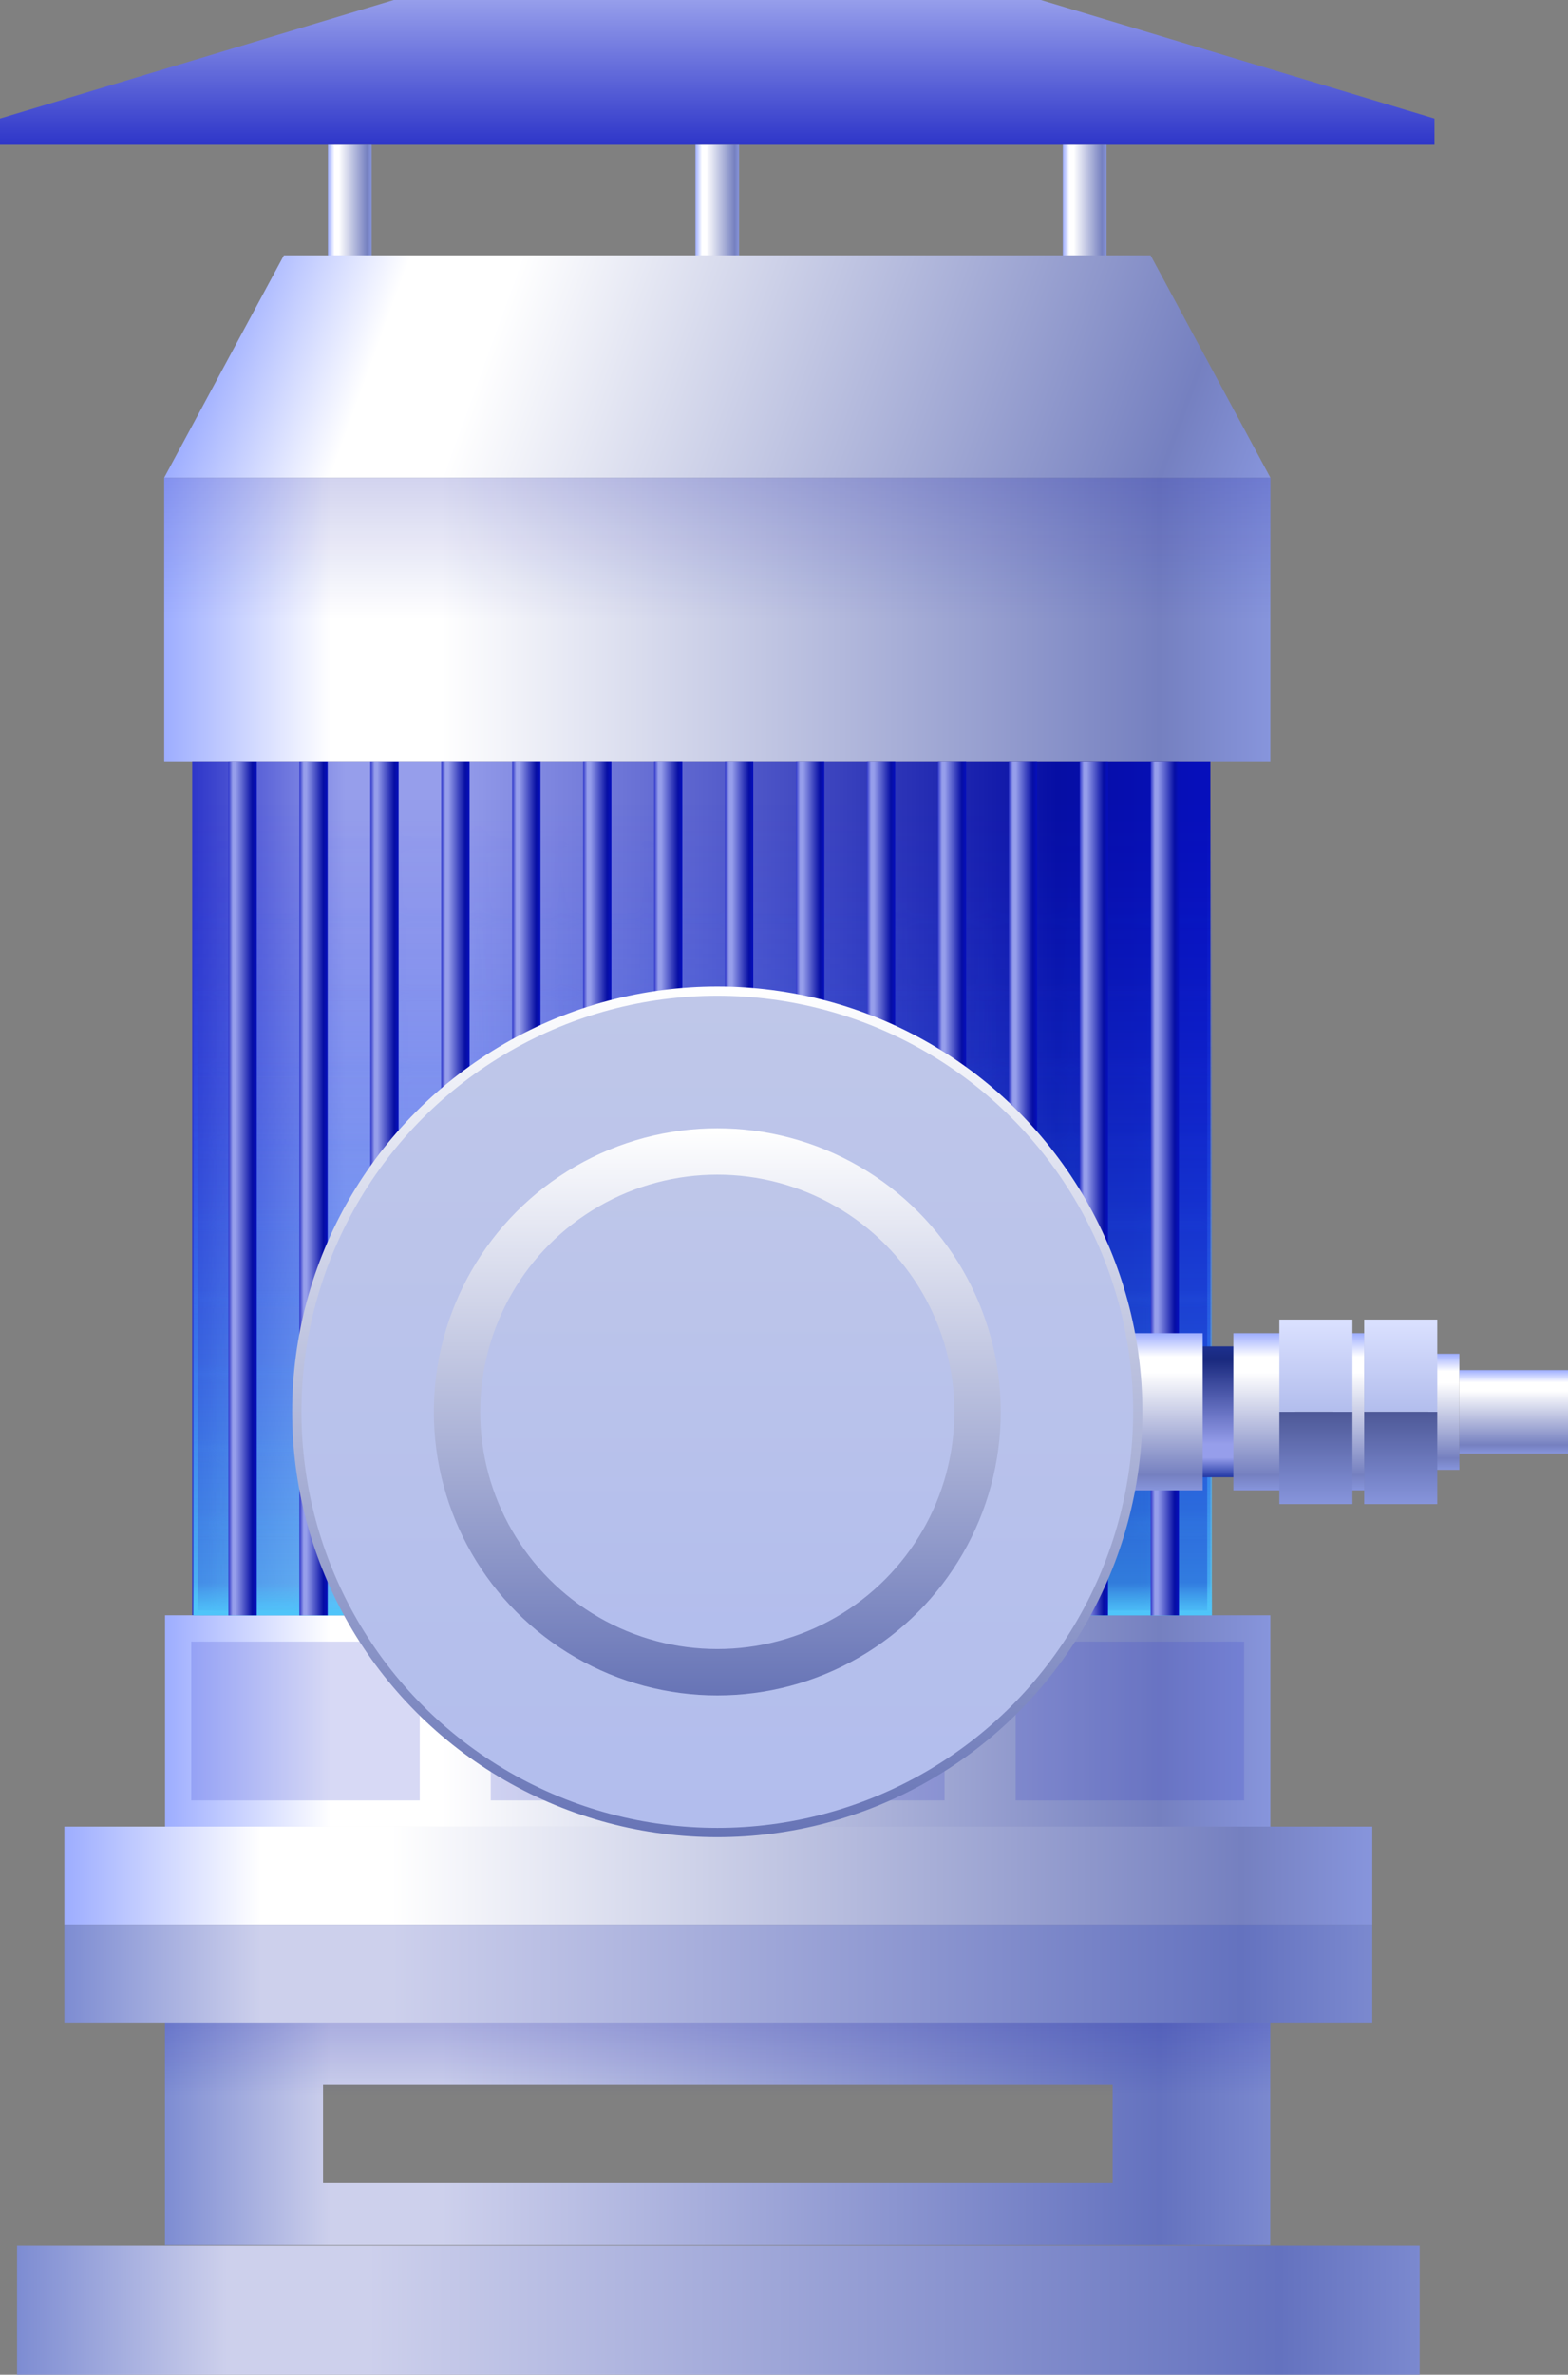 <svg xmlns="http://www.w3.org/2000/svg" xmlns:xlink="http://www.w3.org/1999/xlink" viewBox="0 0 169.11 256"><rect x="0" y="0" width="169.11" height="256" fill="#808080" stroke="none"/><defs><style>.cls-1{mix-blend-mode:overlay;}.cls-2{fill:url(#新建图案色板_1);}.cls-3,.cls-4{fill:none;}.cls-4{stroke:#fff;stroke-width:0.1px;}.cls-4,.cls-45,.cls-46{stroke-miterlimit:10;}.cls-5{isolation:isolate;}.cls-6{fill:url(#未命名的渐变_460);}.cls-7{fill:url(#未命名的渐变_951);}.cls-8{fill:url(#未命名的渐变_460-2);}.cls-9{fill:url(#未命名的渐变_460-3);}.cls-10{fill:url(#未命名的渐变_460-4);}.cls-11{fill:url(#未命名的渐变_460-5);}.cls-12,.cls-18{opacity:0.3;}.cls-12,.cls-15,.cls-18{mix-blend-mode:multiply;}.cls-12{fill:url(#未命名的渐变_464);}.cls-13{fill:url(#未命名的渐变_2725);}.cls-14{fill:url(#未命名的渐变_465);}.cls-15,.cls-51{opacity:0.2;}.cls-16{fill:#3941cc;}.cls-17{fill:url(#未命名的渐变_1609);}.cls-18{fill:url(#未命名的渐变_464-2);}.cls-19{fill:url(#未命名的渐变_79);}.cls-20{fill:url(#未命名的渐变_81);}.cls-21{mask:url(#mask);}.cls-22{fill:url(#未命名的渐变_2725-2);}.cls-23{fill:url(#未命名的渐变_2725-3);}.cls-24{fill:url(#未命名的渐变_2725-4);}.cls-25{fill:url(#未命名的渐变_2725-5);}.cls-26{fill:url(#未命名的渐变_2725-6);}.cls-27{fill:url(#未命名的渐变_2725-7);}.cls-28{fill:url(#未命名的渐变_2725-8);}.cls-29{fill:url(#未命名的渐变_2725-9);}.cls-30{fill:url(#未命名的渐变_2725-10);}.cls-31{fill:url(#未命名的渐变_2725-11);}.cls-32{fill:url(#未命名的渐变_2725-12);}.cls-33{fill:url(#未命名的渐变_2725-13);}.cls-34{fill:url(#未命名的渐变_2725-14);}.cls-35{fill:url(#未命名的渐变_2725-15);}.cls-36{fill:url(#未命名的渐变_465-2);}.cls-37{fill:url(#未命名的渐变_1609-2);}.cls-38{fill:url(#未命名的渐变_1609-3);}.cls-39{fill:url(#未命名的渐变_943);}.cls-40{fill:url(#未命名的渐变_460-6);}.cls-41{fill:url(#未命名的渐变_460-7);}.cls-42{fill:url(#未命名的渐变_460-8);}.cls-43{fill:url(#未命名的渐变_460-9);}.cls-44{fill:url(#未命名的渐变_460-10);}.cls-45{fill:url(#未命名的渐变_979);stroke:url(#未命名的渐变_978);}.cls-46{stroke-width:5px;fill:url(#未命名的渐变_979-2);stroke:url(#未命名的渐变_978-2);}.cls-47{fill:url(#未命名的渐变_4711);}.cls-48{fill:url(#未命名的渐变_4795);}.cls-49{fill:url(#未命名的渐变_4711-2);}.cls-50{fill:url(#未命名的渐变_4795-2);}.cls-52{fill:#fff;}</style><pattern id="新建图案色板_1" data-name="新建图案色板 1" width="5" height="5" patternTransform="translate(10.34 -282.39) scale(1.83 1.64)" patternUnits="userSpaceOnUse" viewBox="0 0 5 5"><rect class="cls-3" width="5" height="5"/><line class="cls-4" x1="2.5" x2="2.5" y2="5"/><line class="cls-4" x1="5" y1="2.5" y2="2.5"/></pattern><linearGradient id="未命名的渐变_460" x1="-857.66" y1="1515.94" x2="-857.66" y2="1396.64" gradientTransform="translate(-1378.93 -790.86) rotate(-90)" gradientUnits="userSpaceOnUse"><stop offset="0" stop-color="#8795dc"/><stop offset="0.1" stop-color="#7580c0"/><stop offset="0.75" stop-color="#fff"/><stop offset="0.85" stop-color="#fff"/><stop offset="1" stop-color="#9dadff"/></linearGradient><linearGradient id="未命名的渐变_951" x1="77.36" y1="15.61" x2="77.36" gradientUnits="userSpaceOnUse"><stop offset="0" stop-color="#2e36c9"/><stop offset="1" stop-color="#969eeb"/></linearGradient><linearGradient id="未命名的渐变_460-2" x1="-812.42" y1="1458.64" x2="-812.42" y2="1453.93" xlink:href="#未命名的渐变_460"/><linearGradient id="未命名的渐变_460-3" x1="-812.42" y1="1498.27" x2="-812.42" y2="1493.56" xlink:href="#未命名的渐变_460"/><linearGradient id="未命名的渐变_460-4" x1="-812.42" y1="1419.01" x2="-812.42" y2="1414.3" xlink:href="#未命名的渐变_460"/><linearGradient id="未命名的渐变_460-5" x1="-853.01" y1="1512.05" x2="-814.67" y2="1406.71" xlink:href="#未命名的渐变_460"/><linearGradient id="未命名的渐变_464" x1="77.36" y1="66.8" x2="77.36" y2="51.49" gradientUnits="userSpaceOnUse"><stop offset="0" stop-color="#060ea4" stop-opacity="0"/><stop offset="1" stop-color="#060ea4" stop-opacity="0.6"/></linearGradient><linearGradient id="未命名的渐变_2725" x1="20.72" y1="128.12" x2="130.53" y2="128.12" gradientTransform="translate(203.74 52.49) rotate(90)" gradientUnits="userSpaceOnUse"><stop offset="0" stop-color="#2e36c9"/><stop offset="0.15" stop-color="#969eeb"/><stop offset="0.25" stop-color="#969eeb"/><stop offset="0.85" stop-color="#060ea4"/><stop offset="1" stop-color="#060fbc"/></linearGradient><linearGradient id="未命名的渐变_465" x1="17.79" y1="185.52" x2="137.01" y2="185.52" gradientTransform="translate(262.92 108.12) rotate(90)" gradientUnits="userSpaceOnUse"><stop offset="0" stop-color="#9dadff"/><stop offset="0.15" stop-color="#fff"/><stop offset="0.25" stop-color="#fff"/><stop offset="0.9" stop-color="#7580c0"/><stop offset="1" stop-color="#8795dc"/></linearGradient><linearGradient id="未命名的渐变_1609" x1="17.79" y1="230.04" x2="137.01" y2="230.04" gradientUnits="userSpaceOnUse"><stop offset="0" stop-color="#7d8cd2"/><stop offset="0.15" stop-color="#cdd0ec"/><stop offset="0.25" stop-color="#cdd0ec"/><stop offset="0.9" stop-color="#6472bf"/><stop offset="1" stop-color="#7b89cf"/></linearGradient><linearGradient id="未命名的渐变_464-2" x1="77.4" y1="225.91" x2="77.4" y2="218.03" gradientTransform="translate(299.37 144.57) rotate(90)" xlink:href="#未命名的渐变_464"/><linearGradient id="未命名的渐变_79" x1="75.79" y1="174.13" x2="75.79" y2="85.97" gradientUnits="userSpaceOnUse"><stop offset="0" stop-color="#4fc5fa"/><stop offset="0.04" stop-color="#4fc5fa" stop-opacity="0.6"/><stop offset="1" stop-color="#1a30ff" stop-opacity="0"/></linearGradient><linearGradient id="未命名的渐变_81" x1="75.79" y1="174.13" x2="75.79" y2="85.97" gradientUnits="userSpaceOnUse"><stop offset="0" stop-color="#4fc5fa"/><stop offset="0.04" stop-color="#4fc5fa" stop-opacity="0.6"/><stop offset="0.27" stop-color="#409bfb" stop-opacity="0.43"/><stop offset="0.61" stop-color="#2c61fd" stop-opacity="0.2"/><stop offset="0.87" stop-color="#1f3eff" stop-opacity="0.05"/><stop offset="1" stop-color="#1a30ff" stop-opacity="0"/></linearGradient><mask id="mask" x="0" y="2.55" width="130.7" height="171.58" maskUnits="userSpaceOnUse"><g class="cls-1"><rect class="cls-2" x="20.87" y="85.97" width="109.83" height="88.17"/></g></mask><linearGradient id="未命名的渐变_2725-2" x1="24.64" y1="128.12" x2="27.68" y2="128.12" gradientTransform="translate(154.28 101.96) rotate(90)" xlink:href="#未命名的渐变_2725"/><linearGradient id="未命名的渐变_2725-3" x1="32.29" y1="128.12" x2="35.33" y2="128.12" gradientTransform="translate(161.93 94.31) rotate(90)" xlink:href="#未命名的渐变_2725"/><linearGradient id="未命名的渐变_2725-4" x1="39.94" y1="128.12" x2="42.98" y2="128.12" gradientTransform="translate(169.58 86.66) rotate(90)" xlink:href="#未命名的渐变_2725"/><linearGradient id="未命名的渐变_2725-5" x1="47.59" y1="128.12" x2="50.63" y2="128.12" gradientTransform="translate(177.23 79.01) rotate(90)" xlink:href="#未命名的渐变_2725"/><linearGradient id="未命名的渐变_2725-6" x1="55.24" y1="128.12" x2="58.29" y2="128.12" gradientTransform="translate(184.88 71.36) rotate(90)" xlink:href="#未命名的渐变_2725"/><linearGradient id="未命名的渐变_2725-7" x1="62.89" y1="128.12" x2="65.94" y2="128.12" gradientTransform="translate(192.53 63.71) rotate(90)" xlink:href="#未命名的渐变_2725"/><linearGradient id="未命名的渐变_2725-8" x1="70.54" y1="128.12" x2="73.59" y2="128.12" gradientTransform="translate(200.18 56.06) rotate(90)" xlink:href="#未命名的渐变_2725"/><linearGradient id="未命名的渐变_2725-9" x1="78.19" y1="128.12" x2="81.24" y2="128.12" gradientTransform="translate(207.83 48.41) rotate(90)" xlink:href="#未命名的渐变_2725"/><linearGradient id="未命名的渐变_2725-10" x1="85.84" y1="128.12" x2="88.89" y2="128.12" gradientTransform="translate(215.48 40.75) rotate(90)" xlink:href="#未命名的渐变_2725"/><linearGradient id="未命名的渐变_2725-11" x1="93.49" y1="128.12" x2="96.54" y2="128.12" gradientTransform="translate(223.13 33.1) rotate(90)" xlink:href="#未命名的渐变_2725"/><linearGradient id="未命名的渐变_2725-12" x1="101.14" y1="128.12" x2="104.19" y2="128.12" gradientTransform="translate(230.78 25.45) rotate(90)" xlink:href="#未命名的渐变_2725"/><linearGradient id="未命名的渐变_2725-13" x1="108.79" y1="128.12" x2="111.84" y2="128.12" gradientTransform="translate(238.43 17.8) rotate(90)" xlink:href="#未命名的渐变_2725"/><linearGradient id="未命名的渐变_2725-14" x1="116.44" y1="128.12" x2="119.49" y2="128.12" gradientTransform="translate(246.09 10.15) rotate(90)" xlink:href="#未命名的渐变_2725"/><linearGradient id="未命名的渐变_2725-15" x1="124.09" y1="128.12" x2="127.14" y2="128.12" gradientTransform="translate(253.74 2.5) rotate(90)" xlink:href="#未命名的渐变_2725"/><linearGradient id="未命名的渐变_465-2" x1="6.94" y1="202.19" x2="148" y2="202.19" gradientTransform="matrix(1, 0, 0, 1, 0, 0)" xlink:href="#未命名的渐变_465"/><linearGradient id="未命名的渐变_1609-2" x1="6.94" y1="212.75" x2="148" y2="212.75" xlink:href="#未命名的渐变_1609"/><linearGradient id="未命名的渐变_1609-3" x1="1.84" y1="249.03" x2="153.11" y2="249.03" xlink:href="#未命名的渐变_1609"/><linearGradient id="未命名的渐变_943" x1="127.77" y1="159.25" x2="127.77" y2="145.14" gradientUnits="userSpaceOnUse"><stop offset="0" stop-color="#2238a4"/><stop offset="0.15" stop-color="#969eeb"/><stop offset="0.25" stop-color="#969eeb"/><stop offset="0.9" stop-color="#19297e"/><stop offset="1" stop-color="#1d308e"/></linearGradient><linearGradient id="未命名的渐变_460-6" x1="125.38" y1="160.67" x2="125.38" y2="143.72" gradientTransform="matrix(1, 0, 0, 1, 0, 0)" xlink:href="#未命名的渐变_460"/><linearGradient id="未命名的渐变_460-7" x1="136.37" y1="160.67" x2="136.37" y2="143.72" gradientTransform="matrix(1, 0, 0, 1, 0, 0)" xlink:href="#未命名的渐变_460"/><linearGradient id="未命名的渐变_460-8" x1="145.46" y1="160.67" x2="145.46" y2="143.72" gradientTransform="matrix(1, 0, 0, 1, 0, 0)" xlink:href="#未命名的渐变_460"/><linearGradient id="未命名的渐变_460-9" x1="155.72" y1="158.45" x2="155.72" y2="145.94" gradientTransform="matrix(1, 0, 0, 1, 0, 0)" xlink:href="#未命名的渐变_460"/><linearGradient id="未命名的渐变_460-10" x1="163.25" y1="156.69" x2="163.25" y2="147.7" gradientTransform="matrix(1, 0, 0, 1, 0, 0)" xlink:href="#未命名的渐变_460"/><linearGradient id="未命名的渐变_979" x1="77.36" y1="197.54" x2="77.36" y2="106.85" gradientUnits="userSpaceOnUse"><stop offset="0" stop-color="#b2bded"/><stop offset="1" stop-color="#bfc7e9"/></linearGradient><linearGradient id="未命名的渐变_978" x1="77.36" y1="198.04" x2="77.36" y2="106.35" gradientUnits="userSpaceOnUse"><stop offset="0" stop-color="#6774b6"/><stop offset="1" stop-color="#fff"/></linearGradient><linearGradient id="未命名的渐变_979-2" x1="77.36" y1="180.27" x2="77.36" y2="124.13" xlink:href="#未命名的渐变_979"/><linearGradient id="未命名的渐变_978-2" x1="77.36" y1="182.77" x2="77.36" y2="121.63" xlink:href="#未命名的渐变_978"/><linearGradient id="未命名的渐变_4711" x1="141.92" y1="152.2" x2="141.92" y2="142.25" gradientUnits="userSpaceOnUse"><stop offset="0" stop-color="#b2bded"/><stop offset="1" stop-color="#dbe1ff"/></linearGradient><linearGradient id="未命名的渐变_4795" x1="141.92" y1="162.14" x2="141.92" y2="152.2" gradientUnits="userSpaceOnUse"><stop offset="0" stop-color="#8795dc"/><stop offset="1" stop-color="#4d5897"/></linearGradient><linearGradient id="未命名的渐变_4711-2" x1="151.07" y1="152.2" x2="151.07" y2="142.25" xlink:href="#未命名的渐变_4711"/><linearGradient id="未命名的渐变_4795-2" x1="151.07" y1="162.14" x2="151.07" y2="152.2" xlink:href="#未命名的渐变_4795"/></defs><title>水泵</title><g class="cls-5"><g id="图层_2" data-name="图层 2"><g id="废气处理"><g id="水泵"><rect class="cls-6" x="17.71" y="51.49" width="119.3" height="30.61"/><polygon class="cls-7" points="112.26 0 154.71 12.78 154.71 15.61 0 15.61 0 12.78 42.46 0 112.26 0"/><rect class="cls-8" x="75" y="15.61" width="4.71" height="11.92"/><rect class="cls-9" x="114.63" y="15.61" width="4.71" height="11.92"/><rect class="cls-10" x="35.37" y="15.61" width="4.71" height="11.92"/><polygon class="cls-11" points="124.09 27.52 137.01 51.49 17.71 51.49 30.62 27.52 124.09 27.52"/><rect class="cls-12" x="17.71" y="51.49" width="119.3" height="15.3"/><rect class="cls-13" x="29.61" y="73.22" width="92.03" height="109.81" transform="translate(-52.49 203.74) rotate(-90)"/><rect class="cls-14" x="66.01" y="125.92" width="22.78" height="119.21" transform="translate(-108.12 262.92) rotate(-90)"/><g class="cls-15"><rect class="cls-16" x="20.63" y="176.97" width="24.64" height="17.12"/><rect class="cls-16" x="52.93" y="176.97" width="48.94" height="17.12"/><rect class="cls-16" x="109.54" y="176.97" width="24.64" height="17.12"/></g><path class="cls-17" d="M17.79,218v24H137V218ZM120,235.33H34.84V224.76H120Z"/><rect class="cls-18" x="73.46" y="162.36" width="7.89" height="119.21" transform="translate(-144.57 299.37) rotate(-90)"/><rect class="cls-19" x="20.87" y="85.97" width="109.83" height="88.17"/><path class="cls-20" d="M130.2,86.47v87.16H21.37V86.47H130.2m.5-.5H20.87v88.16H130.7V86Z"/><g class="cls-21"><rect class="cls-19" x="20.87" y="85.97" width="109.83" height="88.17"/></g><rect class="cls-22" x="-19.86" y="126.6" width="92.03" height="3.05" transform="translate(-101.96 154.28) rotate(-90)"/><rect class="cls-23" x="-12.21" y="126.6" width="92.03" height="3.05" transform="translate(-94.31 161.93) rotate(-90)"/><rect class="cls-24" x="-4.56" y="126.6" width="92.03" height="3.05" transform="translate(-86.66 169.58) rotate(-90)"/><rect class="cls-25" x="3.1" y="126.6" width="92.03" height="3.05" transform="translate(-79.01 177.23) rotate(-90)"/><rect class="cls-26" x="10.75" y="126.6" width="92.03" height="3.05" transform="translate(-71.36 184.88) rotate(-90)"/><rect class="cls-27" x="18.4" y="126.6" width="92.03" height="3.05" transform="translate(-63.71 192.53) rotate(-90)"/><rect class="cls-28" x="26.05" y="126.6" width="92.03" height="3.05" transform="translate(-56.06 200.18) rotate(-90)"/><rect class="cls-29" x="33.7" y="126.6" width="92.03" height="3.05" transform="translate(-48.41 207.83) rotate(-90)"/><rect class="cls-30" x="41.35" y="126.6" width="92.03" height="3.05" transform="translate(-40.75 215.48) rotate(-90)"/><rect class="cls-31" x="49" y="126.6" width="92.03" height="3.05" transform="translate(-33.1 223.13) rotate(-90)"/><rect class="cls-32" x="56.65" y="126.6" width="92.03" height="3.05" transform="translate(-25.45 230.78) rotate(-90)"/><rect class="cls-33" x="64.3" y="126.6" width="92.03" height="3.05" transform="translate(-17.8 238.43) rotate(-90)"/><rect class="cls-34" x="71.95" y="126.6" width="92.03" height="3.05" transform="translate(-10.15 246.09) rotate(-90)"/><rect class="cls-35" x="79.6" y="126.6" width="92.03" height="3.05" transform="translate(-2.5 253.74) rotate(-90)"/><rect class="cls-36" x="6.94" y="196.91" width="141.06" height="10.56"/><rect class="cls-37" x="6.94" y="207.47" width="141.06" height="10.56"/><rect class="cls-38" x="1.84" y="242.06" width="151.27" height="13.94"/><rect class="cls-39" x="121.06" y="145.14" width="13.42" height="14.11"/><rect class="cls-40" x="121.06" y="143.72" width="8.65" height="16.94"/><rect class="cls-41" x="133.02" y="143.72" width="6.69" height="16.94"/><rect class="cls-42" x="143.78" y="143.72" width="3.35" height="16.94"/><rect class="cls-43" x="154.04" y="145.94" width="3.35" height="12.51"/><rect class="cls-44" x="157.39" y="147.7" width="11.72" height="9"/><circle class="cls-45" cx="77.36" cy="152.2" r="45.35"/><circle class="cls-46" cx="77.36" cy="152.2" r="28.07"/><rect class="cls-47" x="137.98" y="142.25" width="7.88" height="9.94"/><rect class="cls-48" x="137.98" y="152.2" width="7.88" height="9.94"/><rect class="cls-49" x="147.13" y="142.25" width="7.88" height="9.94"/><rect class="cls-50" x="147.13" y="152.2" width="7.88" height="9.94"/>
</g></g></g></g></svg>